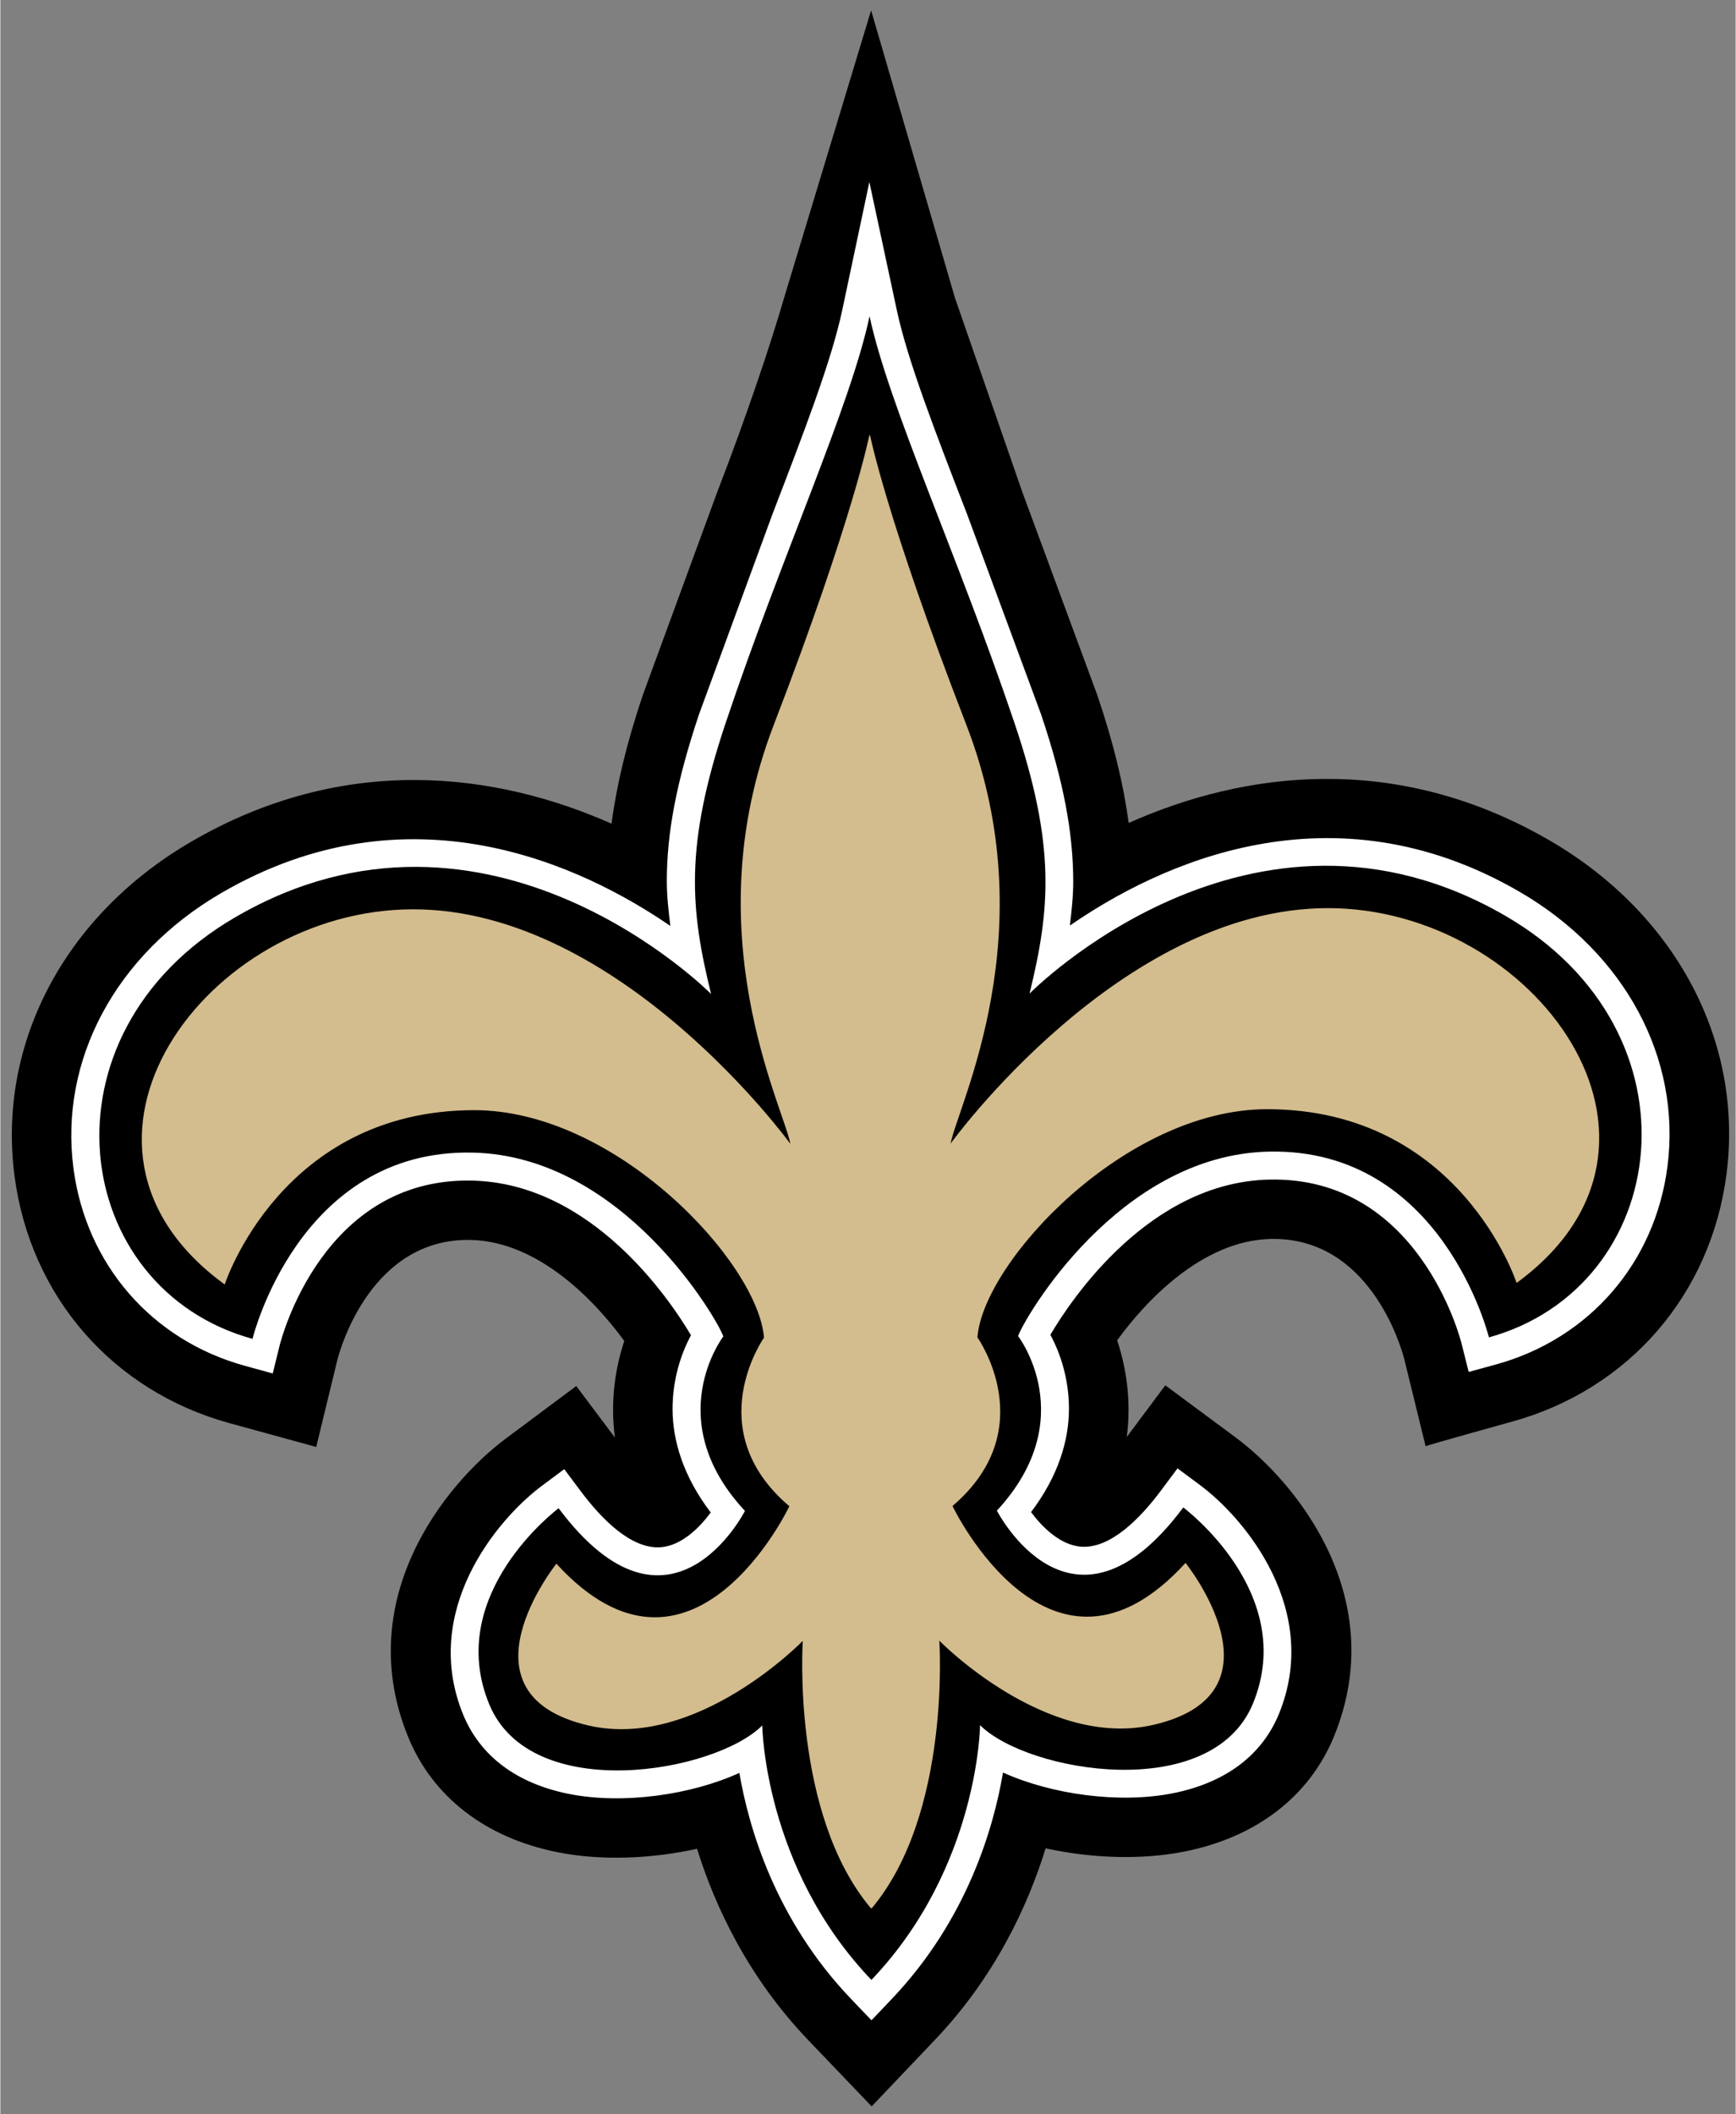 <svg xmlns="http://www.w3.org/2000/svg" height="235" viewBox="0 0 192.457 234.434" width="193"><rect x="0" y="0" width="192.457" height="234.434" fill="#808080" stroke="none"/><path d="M171.841 93.211c-17.101-9.936-33.934-7.638-46.7-1.95-.563-4.197-1.658-8.804-3.487-14.194l-8.289-22.443-7.49-21.582L96.573 1.15l-9.659 31.909c-1.475 5.072-4.022 12.722-7.444 21.609l-8.234 22.456c-1.809 5.4-2.9 10.013-3.453 14.216-12.778-5.663-29.619-7.929-46.697 2.046-13.962 8.163-21.437 22.35-19.514 37.028 1.755 13.353 10.887 23.844 23.824 27.4l9.636 2.646 2.358-9.707c.338-1.318 3.814-13.472 14.76-13.251 7.593.158 13.896 6.868 17.048 11.208-1.019 3.068-1.562 6.746-1.042 10.708l-4.284-5.716-7.753 5.781c-6.984 5.197-17.122 18.05-10.856 33.219 2.732 6.614 8.606 11.12 16.538 12.7 4.851.964 10.361.74 15.468-.382 2.009 6.45 5.672 14.253 12.335 21.223l7.028 7.343 7.005-7.36c6.65-6.986 10.29-14.802 12.292-21.254 5.109 1.104 10.615 1.318 15.466.341 7.928-1.593 13.789-6.116 16.508-12.736 6.231-15.184-3.945-28.013-10.933-33.197l-7.768-5.756-4.272 5.722c.513-3.962-.042-7.635-1.068-10.71 3.144-4.342 9.43-11.069 17.021-11.242 10.948-.246 14.447 11.899 14.813 13.287l2.377 9.703c-.015-.073 9.613-2.74 9.613-2.74 12.936-3.581 22.036-14.1 23.759-27.462 1.889-14.674-5.622-28.845-19.602-36.972"/><path d="M93.363 34.426c-1.179 5.553-4.218 13.455-7.738 22.612l-8.14 22.183c-2.535 7.572-3.569 13.215-3.569 18.478 0 1.683.193 3.329.391 4.983-9.745-6.692-28.948-15.84-49.891-3.6-11.632 6.803-17.881 18.476-16.309 30.474 1.4 10.672 8.692 19.071 19.035 21.912l3.068.841.763-3.098c.191-.758 4.798-18.623 21.307-18.29 13.287.267 21.971 13.184 24.316 17.153-1.116 2.064-2.043 4.909-2.043 8.176 0 3.501 1.192 7.484 4.233 11.477-1.213 1.644-3.199 3.659-5.517 3.85-3.306.271-6.652-3.209-8.875-6.181l-1.856-2.476-2.482 1.852c-5.077 3.785-13.438 13.965-8.707 25.417 1.894 4.578 5.95 7.602 11.731 8.751 5.977 1.185 13.522.107 18.881-2.335 1.038 6.047 3.978 16.279 12.404 25.083l2.249 2.352 2.242-2.356c8.404-8.829 11.322-19.071 12.345-25.121 5.367 2.43 12.923 3.493 18.9 2.287 5.771-1.162 9.819-4.199 11.698-8.777 4.697-11.46-3.676-21.623-8.762-25.396l-2.484-1.843-1.852 2.484c-2.219 2.971-5.559 6.465-8.867 6.198-2.316-.189-4.306-2.196-5.523-3.833 3.02-3.987 4.203-7.955 4.203-11.448 0-3.285-.935-6.141-2.062-8.211 2.337-3.972 10.996-16.918 24.276-17.215 16.506-.37 21.159 17.486 21.348 18.247l.771 3.085 3.068-.841c10.332-2.864 17.606-11.275 18.98-21.952 1.547-12.003-4.727-23.664-16.374-30.438-20.985-12.202-40.178-2.989-49.9 3.728.181-1.61.368-3.207.368-4.848 0-5.32-1.028-11.055-3.583-18.618l-8.186-22.145c-3.543-9.151-6.599-17.053-7.791-22.605L96.38 20.184l-3.016 14.243" fill="#fff"/><path d="M96.629 219.541c11.885-12.483 12.028-28.229 12.028-28.229 5.258 5.241 25.692 8.747 30.274-2.417 5.025-12.257-7.738-21.727-7.738-21.727-12.37 16.582-20.67.353-20.67.353 9.42-10.18 2.352-19.358 2.352-19.358.616-1.843 11.063-20.081 27.79-20.455 19.278-.435 24.43 20.602 24.43 20.602 20.216-5.603 24.121-33.787 1.875-46.719-28.229-16.414-52.825 8.591-52.825 8.591 2.289-9.359 2.94-16.353-1.675-30.02-6.257-18.531-13.926-35.088-16.069-45.094-2.125 10.008-9.76 26.592-15.97 45.135-4.579 13.68-3.907 20.674-1.606 30.024 0 0-24.652-24.944-52.841-8.468-22.219 12.986-18.247 41.153 1.982 46.713 0 0 5.101-21.048 24.381-20.655 16.731.332 27.216 18.545 27.836 20.384 0 0-7.047 9.199 2.398 19.354 0 0-8.266 16.256-20.667-.298 0 0-12.751 9.497-7.692 21.742 4.611 11.153 25.033 7.599 30.278 2.345 0 0 .181 15.746 12.089 28.2"/><path d="M96.435 48.191l-.042.263v-.256s-1.797 9.249-10.63 32.227 1.034 42.163 1.858 46.423c0 0-18.898-26.04-41.87-26.012S3.656 127.003 24.884 142.44c0 0 6.213-19.289 27.622-19.328 15.745-.034 31.52 16.857 32.188 25.228 0 0-7.208 10.178 2.814 18.696 0 0-10.828 22.778-25.84 6.37 0 0-11.544 14.442 3.552 17.94 11.977 2.77 23.774-9.38 23.774-9.38s-1.287 19.192 7.584 29.682v-.095l.044.09c8.848-10.508 7.516-29.702 7.516-29.702s11.826 12.124 23.803 9.323c15.086-3.53 3.505-17.948 3.505-17.948-14.97 16.441-25.845-6.307-25.845-6.307 9.995-8.543 2.762-18.703 2.762-18.703.647-8.365 16.378-25.297 32.13-25.302 21.414 0 27.67 19.268 27.67 19.268 21.191-15.487 2.003-41.595-20.966-41.565-22.973.023-41.81 26.112-41.81 26.112.818-4.268 10.639-23.475 1.751-46.432S96.437 48.184 96.437 48.184z" fill="#d3bc8d"/></svg>